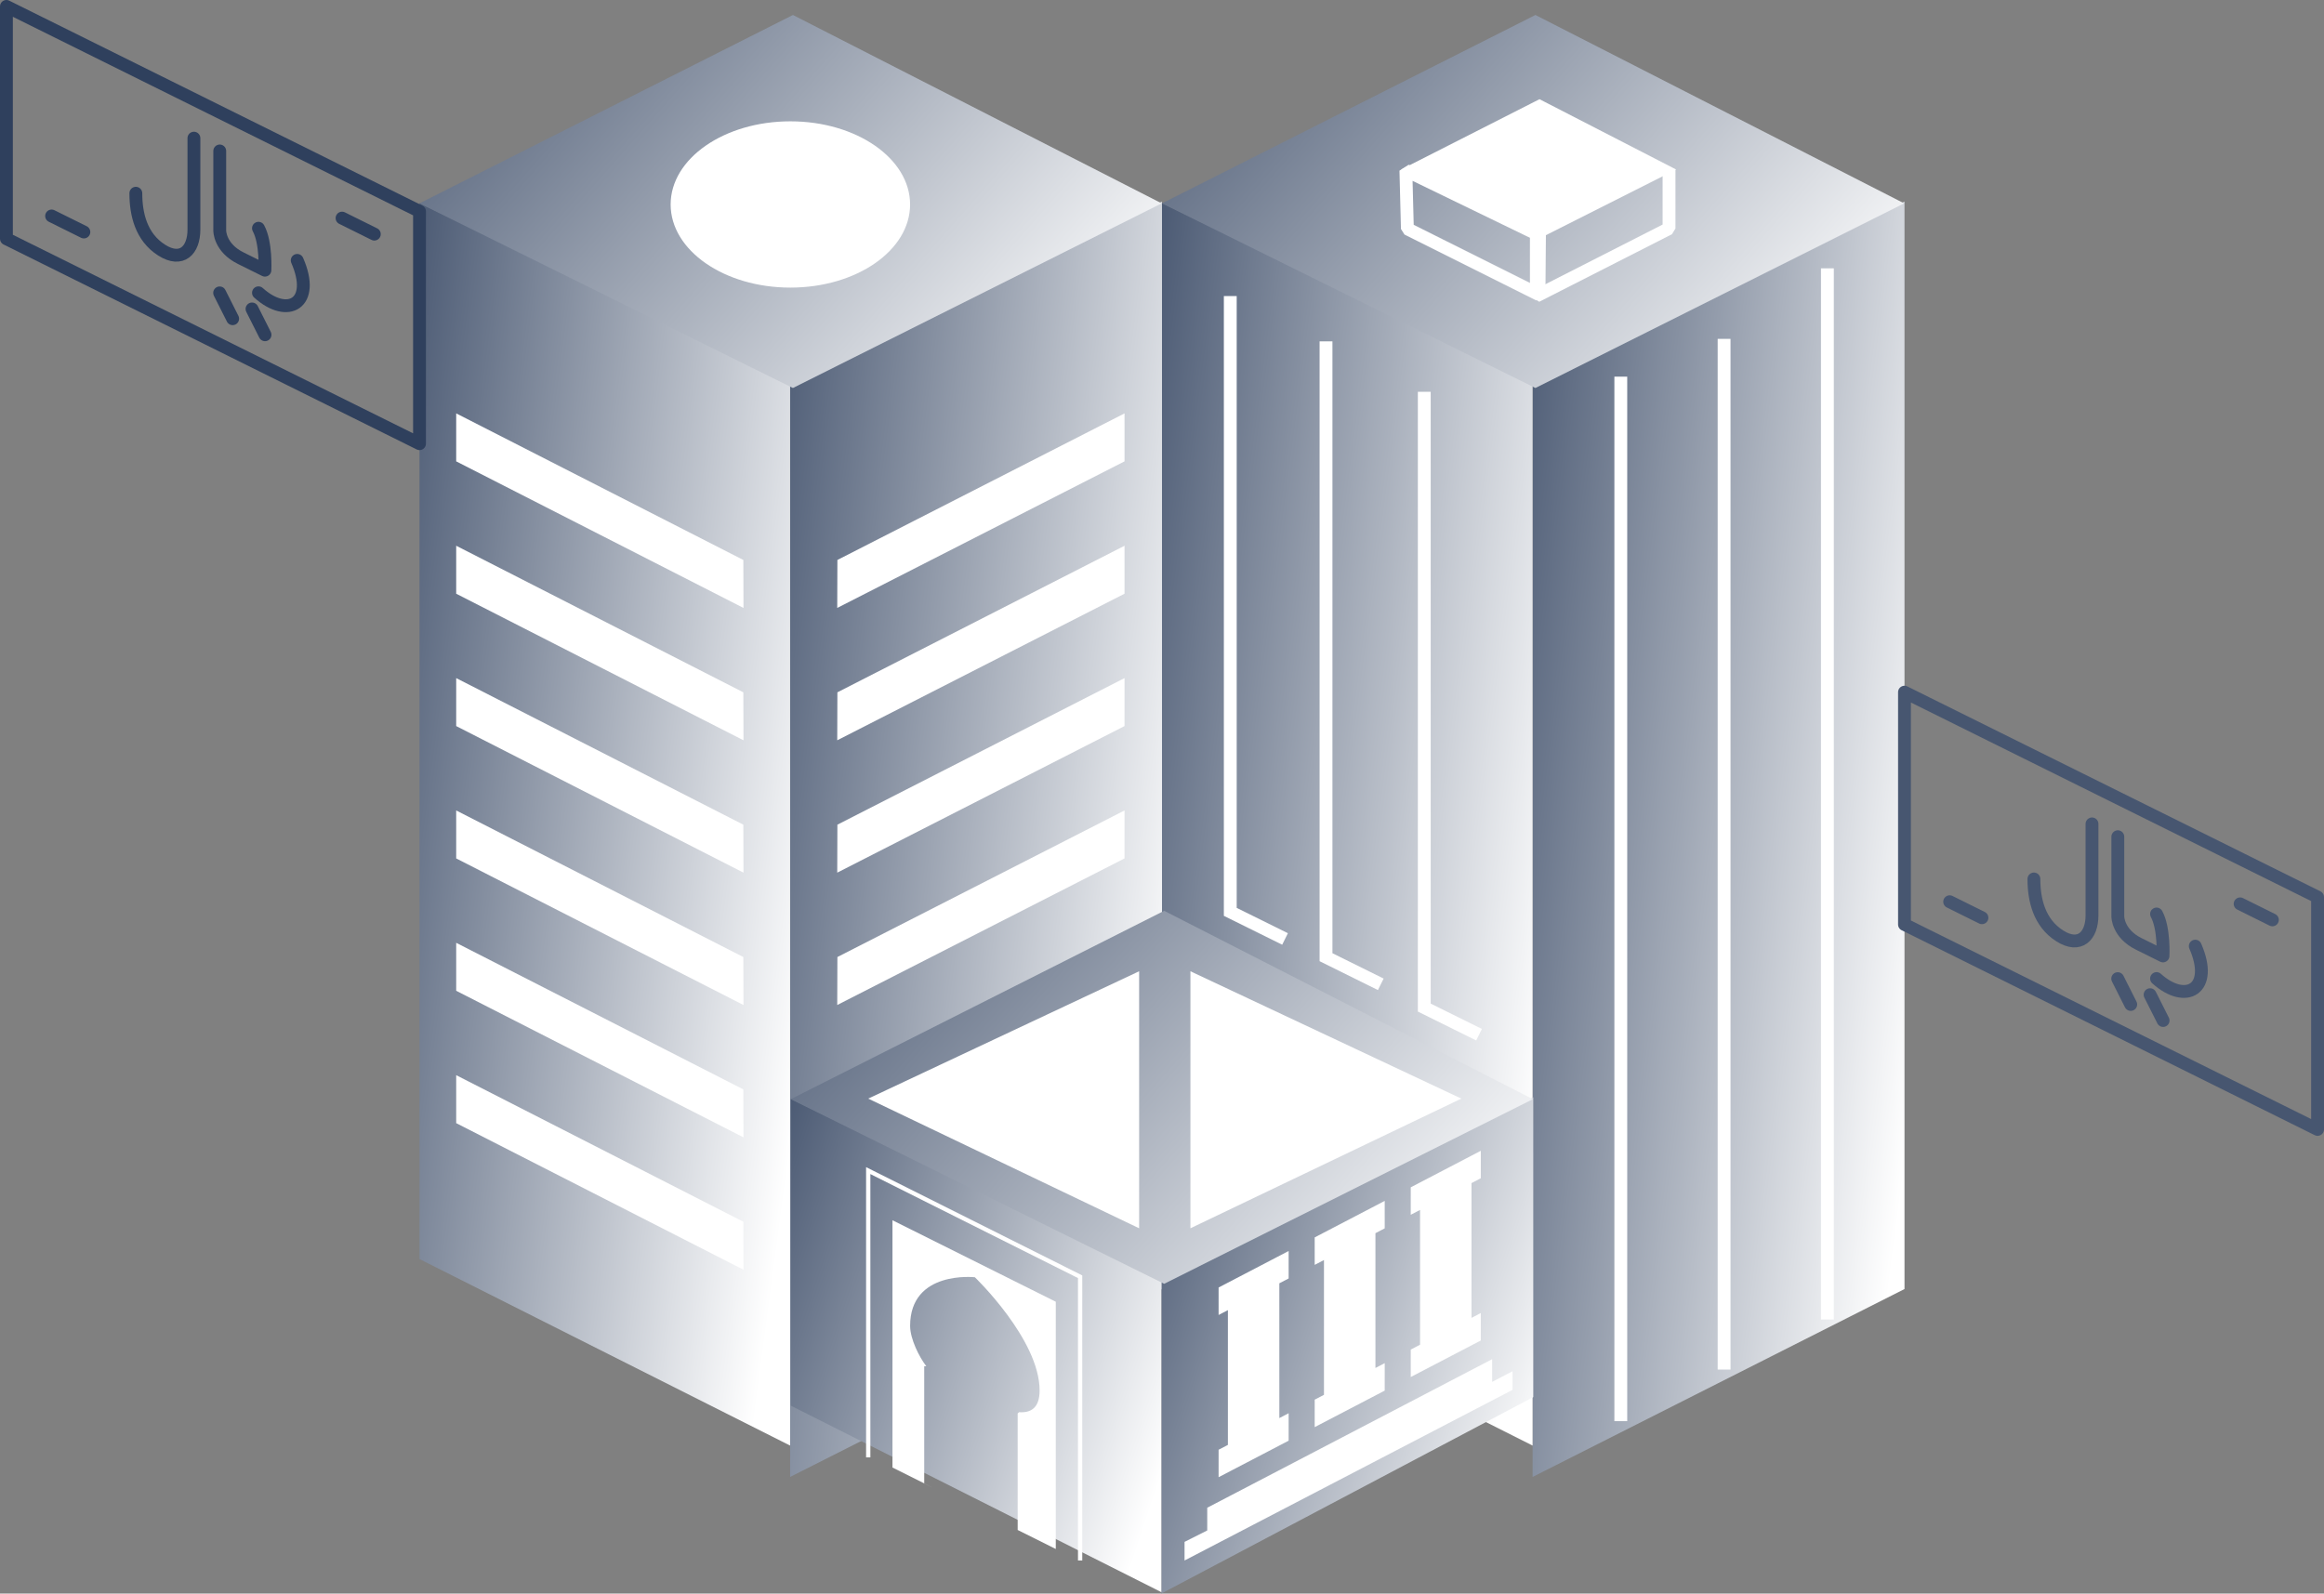 <svg xmlns="http://www.w3.org/2000/svg" xmlns:xlink="http://www.w3.org/1999/xlink" width="542.735" height="372.211" viewBox="0 0 542.735 372.211"><rect x="0" y="0" width="542.735" height="372.211" fill="#808080" stroke="none"/><defs><style>.a{fill:url(#a);}.b,.d{mix-blend-mode:overlay;isolation:isolate;}.c,.d,.f{fill:#fff;}.e,.g,.h,.i,.j,.k{fill:none;}.e,.f,.g,.h,.i{stroke:#fff;stroke-miterlimit:10;}.e,.g,.h,.j,.k{stroke-width:3px;}.g,.h{stroke-linejoin:bevel;}.h,.j,.k{stroke-linecap:round;}.j{stroke:#2f405d;}.j,.k{stroke-linejoin:round;}.k{stroke:#475670;}</style><linearGradient id="a" x1="1" y1="0.762" x2="-0.367" y2="0.156" gradientUnits="objectBoundingBox"><stop offset="0" stop-color="#fff"/><stop offset="1" stop-color="#243655"/></linearGradient></defs><g transform="translate(-542.031 -183.557)"><g transform="translate(-187 -7.928)"><g transform="translate(827 194.985)"><path class="a" d="M-2733.356,5517v254.024l-86.85,43.887V5560.178" transform="translate(2906.756 -5473.437)"/><path class="a" d="M-2939.036,5605.162v158.682l86.549,43.568V5559.2l-86.549-42" transform="translate(2939.036 -5473.264)"/><path class="a" d="M-2851.829,5514.148l-87.207,44,87.207,43.126,86.11-43.126Z" transform="translate(2939.036 -5514.148)"/></g><g class="b" transform="translate(835.569 288.041)"><g transform="translate(88.987)"><path class="c" d="M235.25,1742.267l67.057-34.236v11.206l-67.094,34.236Z" transform="translate(-235.213 -1708.031)"/><path class="c" d="M235.25,1789.167l67.057-34.236v11.206l-67.094,34.236Z" transform="translate(-235.213 -1724.016)"/><path class="c" d="M235.25,1836.067l67.057-34.236v11.206l-67.094,34.236Z" transform="translate(-235.213 -1740.001)"/><path class="c" d="M235.25,1882.967l67.057-34.236v11.206l-67.094,34.236Z" transform="translate(-235.213 -1755.986)"/><path class="c" d="M235.25,1929.867l67.057-34.236v11.206l-67.094,34.236Z" transform="translate(-235.213 -1771.972)"/><path class="c" d="M235.25,1976.767l67.057-34.236v11.206l-67.094,34.236Z" transform="translate(-235.213 -1787.957)"/></g><g transform="translate(0)"><path class="c" d="M167.27,1742.267l-67.057-34.236v11.206l67.094,34.236Z" transform="translate(-100.213 -1708.031)"/><path class="c" d="M167.27,1789.167l-67.057-34.236v11.206l67.094,34.236Z" transform="translate(-100.213 -1724.016)"/><path class="c" d="M167.27,1836.067l-67.057-34.236v11.206l67.094,34.236Z" transform="translate(-100.213 -1740.001)"/><path class="c" d="M167.27,1882.967l-67.057-34.236v11.206l67.094,34.236Z" transform="translate(-100.213 -1755.986)"/><path class="c" d="M167.27,1929.867l-67.057-34.236v11.206l67.094,34.236Z" transform="translate(-100.213 -1771.972)"/><path class="c" d="M167.27,1976.767l-67.057-34.236v11.206l67.094,34.236Z" transform="translate(-100.213 -1787.957)"/></g></g><ellipse class="d" cx="27.96" cy="19.42" rx="27.96" ry="19.42" transform="translate(885.649 219.823)"/></g><g transform="translate(-116.602 23.072)"><g transform="translate(930 163.985)"><path class="a" d="M-2733.356,5517v254.024l-86.85,43.887V5560.178" transform="translate(2906.756 -5473.437)"/><path class="a" d="M-2939.036,5605.162v158.682l86.549,43.568V5559.2l-86.549-42" transform="translate(2939.036 -5473.264)"/><path class="a" d="M-2851.829,5514.148l-87.207,44,87.207,43.126,86.11-43.126Z" transform="translate(2939.036 -5514.148)"/></g><g class="b" transform="translate(-691.314 -2843.139)"><g transform="translate(1637.261 3072.771)"><path class="e" d="M1706.851,3131.322V3275.16l12.789,6.333" transform="translate(-1661.545 -3108.963)"/><path class="e" d="M1674.48,3114.721V3258.56l12.789,6.333" transform="translate(-1652.122 -3104.13)"/><path class="e" d="M1642.939,3099.781V3243.62l12.79,6.333" transform="translate(-1642.939 -3099.781)"/></g><line class="e" y1="243.968" transform="translate(1728.461 3091.6)"/><line class="e" y1="240.743" transform="translate(1752.585 3082.774)"/><line class="e" y1="245.522" transform="translate(1776.709 3066.299)"/><g transform="translate(1616.969 3003.482)"><g transform="translate(61.304 23.872)"><path class="f" d="M253.819,4988.609l-31.2,15.856,31.2,15.542,30.808-15.542Z" transform="translate(-222.618 -4988.609)"/><path class="g" d="M288.5,5038.724v13.789l30.985-15.777V5023" transform="translate(-258.032 -5007.095)"/><path class="h" d="M253.7,5052.4l-30.735-15.368-.349-13.629,31.2,15.135Z" transform="translate(-222.618 -5007.313)"/></g></g></g></g><path class="a" d="M-2733.356,5517v70.024l-86.85,45.887v-72.733Z" transform="translate(3633.457 -5077.143)"/><path class="a" d="M-2939.036,5588.844l86.549,43.568V5559.2l-86.549-42" transform="translate(3665.736 -5076.969)"/><path class="a" d="M-2851.829,5514.148l-87.207,44,87.207,43.126,86.11-43.126Z" transform="translate(3665.736 -5117.854)"/><g class="b"><g class="b" transform="translate(-83.717 132.103)"><path class="c" d="M-16139.222-2469.652l-63.269-30.287,63.269-29.745Z" transform="translate(17031 2808)"/><path class="c" d="M-16202.49-2469.652l63.269-30.287-63.269-29.745Z" transform="translate(17106.244 2808)"/></g><g class="b" transform="translate(-2878.27 -1838.47)"><path class="c" d="M3702.235,2381.715l-5.3,2.668v4.349l76.6-39.855v-4.349l-4.764,2.486v-5.305l-66.538,34.7Z" transform="translate(0 -2.214)"/><path class="c" d="M3765.458,2329.851V2298.37l2.172-1.133v-6.415l-16.358,8.531v6.415l2.172-1.134v31.481l-2.172,1.133v6.415l16.358-8.531v-6.415Z" transform="translate(-1.511 0)"/><path class="c" d="M3742.383,2342.083V2310.6l2.167-1.132v-6.414l-16.353,8.529V2318l2.167-1.129v31.481l-2.167,1.13v6.415l16.353-8.529v-6.415Z" transform="translate(-0.869 -0.532)"/><path class="c" d="M3719.3,2354.316v-31.48l2.172-1.132v-6.415l-16.358,8.53v6.415l2.172-1.132v31.48l-2.172,1.131v6.415l16.358-8.53v-6.415Z" transform="translate(-0.227 -1.064)"/></g><g class="b" transform="translate(744.793 456.978)"><path class="i" d="M-2919.864,5841.782v-66.989l49.485,24.791v66.279" transform="translate(2919.864 -5774.793)"/><path class="c" d="M-2911.91,5791.091v57.756l9.544,4.762-2.127-1.083v-27.346l.488.007c-1.63-2.115-3.781-6.348-3.781-9.424,0-13.051,15.12-11.359,15.12-11.359s15.119,14.52,15.119,26.446c0,4.1-2.06,5.267-4.8,5.071l-.325.3v27.212l8.9,4.441V5810.12Z" transform="translate(2917.571 -5779.492)"/></g></g><g transform="translate(363.695 -611.856)"><g transform="translate(179.836 796.913)"><path class="j" d="M195.623,831.125l96.469,47.866v54.264l-96.469-47.866Z" transform="translate(-195.623 -831.125)"/><line class="j" x2="7.537" y2="3.74" transform="translate(10.551 48.948)"/><line class="j" x2="7.537" y2="3.74" transform="translate(78.381 49.443)"/><g transform="translate(30.223 30.77)"><path class="j" d="M285.824,892.255v18.61s-.041,4.008,4.94,6.451c2.633,1.292,5.611,2.784,5.611,2.784s.337-6.4-1.507-9.792" transform="translate(-266.229 -889.263)"/><path class="j" d="M250.345,899.7c0,4.892,1.241,10.254,6.044,13.3,4.66,2.953,7.513.018,7.52-4.779q.006-4.23,0-8.466V886.837" transform="translate(-250.345 -886.837)"/><line class="j" x2="3.038" y2="6.029" transform="translate(19.572 36.142)"/><line class="j" x2="3.038" y2="6.029" transform="translate(27.132 39.893)"/><path class="j" d="M302.2,946.1c6.826,6.149,13.472,2.539,9.044-7.572" transform="translate(-273.56 -909.978)"/></g></g></g><g transform="translate(806.961 -451.684)"><g transform="translate(179.836 796.913)"><path class="k" d="M195.623,831.125l96.469,47.866v54.264l-96.469-47.866Z" transform="translate(-195.623 -831.125)"/><line class="k" x2="7.537" y2="3.74" transform="translate(10.551 48.948)"/><line class="k" x2="7.537" y2="3.74" transform="translate(78.381 49.443)"/><g transform="translate(30.223 30.77)"><path class="k" d="M285.824,892.255v18.61s-.041,4.008,4.94,6.451c2.633,1.292,5.611,2.784,5.611,2.784s.337-6.4-1.507-9.792" transform="translate(-266.229 -889.263)"/><path class="k" d="M250.345,899.7c0,4.892,1.241,10.254,6.044,13.3,4.66,2.953,7.513.018,7.52-4.779q.006-4.23,0-8.466V886.837" transform="translate(-250.345 -886.837)"/><line class="k" x2="3.038" y2="6.029" transform="translate(19.572 36.142)"/><line class="k" x2="3.038" y2="6.029" transform="translate(27.132 39.893)"/><path class="k" d="M302.2,946.1c6.826,6.149,13.472,2.539,9.044-7.572" transform="translate(-273.56 -909.978)"/></g></g></g></g></svg>